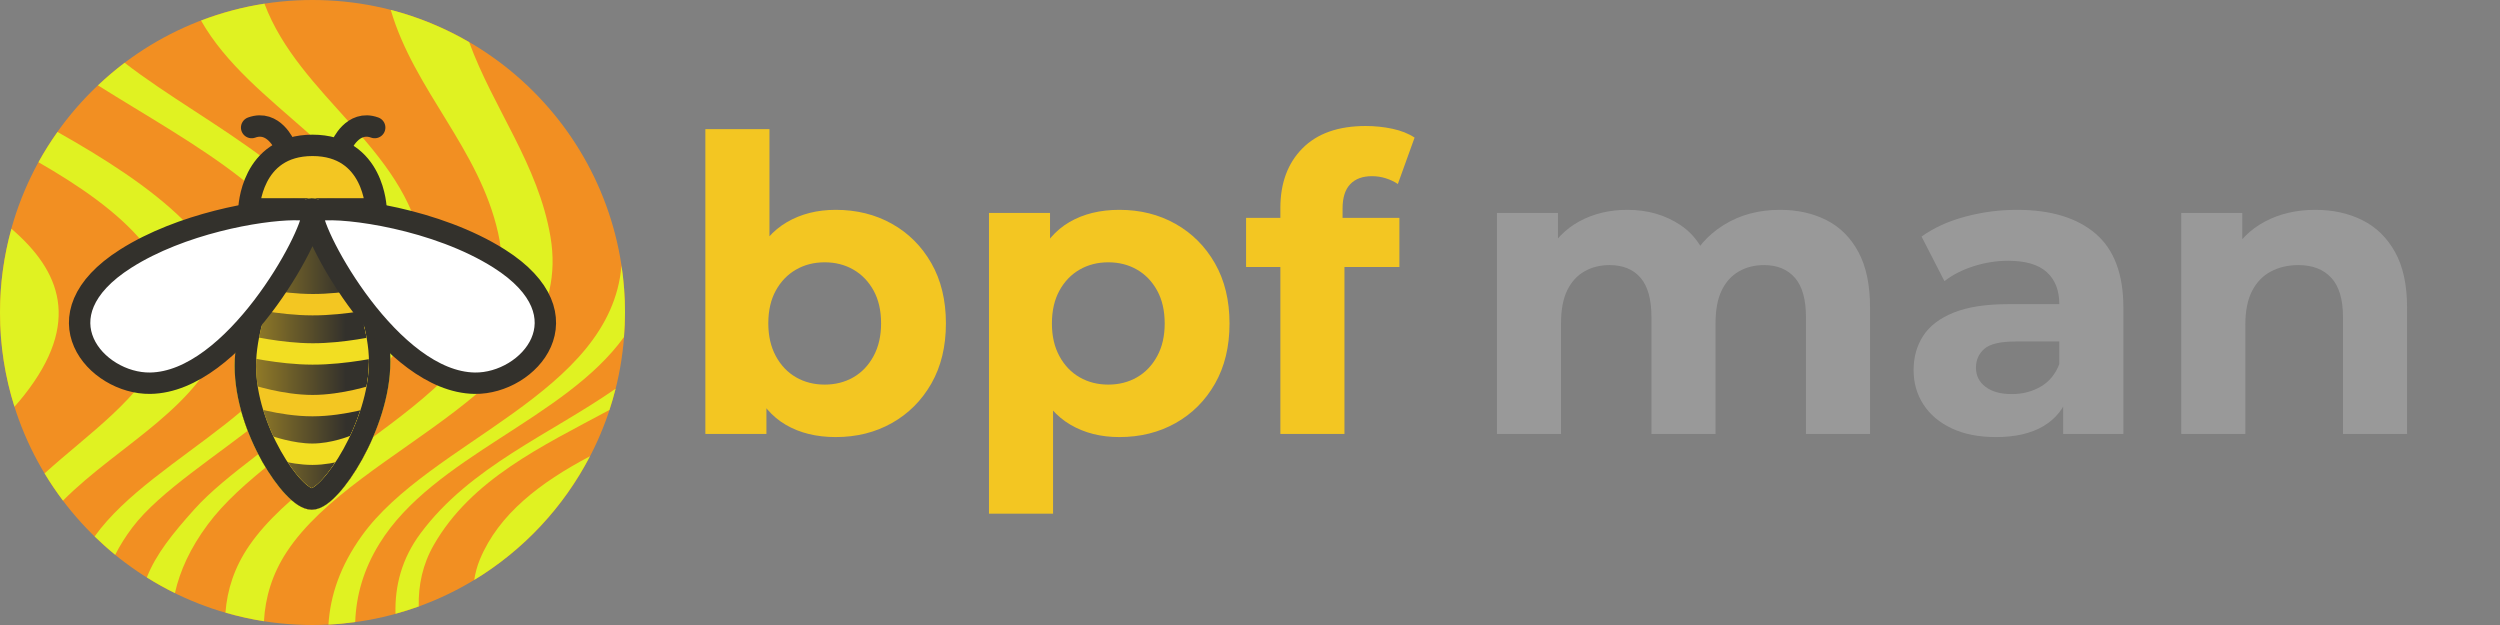 <?xml version="1.0" encoding="UTF-8" standalone="no"?>
<!DOCTYPE svg PUBLIC "-//W3C//DTD SVG 1.1//EN" "http://www.w3.org/Graphics/SVG/1.1/DTD/svg11.dtd">
<!-- Created with Vectornator (http://vectornator.io/) -->
<svg height="100%" stroke-miterlimit="10" style="fill-rule:nonzero;clip-rule:evenodd;stroke-linecap:round;stroke-linejoin:round;" version="1.1" viewBox="0 0 2048 512" width="100%" xml:space="preserve" xmlns="http://www.w3.org/2000/svg" xmlns:vectornator="http://vectornator.io" xmlns:xlink="http://www.w3.org/1999/xlink">
<rect x="0" y="0" width="2048" height="512" fill="#808080" stroke="none"/>
<defs>
<linearGradient gradientTransform="matrix(1.042 1.042 -1.042 1.042 455.822 -524.994)" gradientUnits="userSpaceOnUse" id="LinearGradient" x1="368.462" x2="242.331" y1="427.053" y2="553.614">
<stop offset="0.423" stop-color="#33312c"/>
<stop offset="1" stop-color="#f3c622"/>
</linearGradient>
<path d="M200.981 299.747C200.981 247.731 242.971 171.142 255.434 171.142C267.897 171.142 311.009 244.32 311.009 296.336C311.009 348.352 270.874 408.776 255.434 408.776C239.995 408.776 200.981 351.762 200.981 299.747Z" id="Fill"/>
<path d="M200.981 299.747C200.981 247.731 242.971 171.142 255.434 171.142C267.897 171.142 311.009 244.32 311.009 296.336C311.009 348.352 270.874 408.776 255.434 408.776C239.995 408.776 200.981 351.762 200.981 299.747Z" id="Fill_2"/>
<path d="M200.981 299.747C200.981 247.731 242.971 171.142 255.434 171.142C267.897 171.142 311.009 244.32 311.009 296.336C311.009 348.352 270.874 408.776 255.434 408.776C239.995 408.776 200.981 351.762 200.981 299.747Z" id="Fill_3"/>
<path d="M200.986 242.804C200.986 242.804 228.965 249.549 256.005 249.6C283.046 249.652 311.014 243.196 311.014 243.196" id="Fill_4"/>
</defs>
<g id="Layer-1" vectornator:layerName="Layer 1">
<g opacity="1" vectornator:layerName="Group 12">
<path d="M0 255.998C0 114.615 114.615 0 255.998 0C397.385 0 512 114.615 512 255.998C512 397.382 397.385 511.997 255.998 511.997C114.615 511.997 0 397.382 0 255.998" fill="#f28f22" fill-rule="nonzero" opacity="1" stroke="none" vectornator:layerName="path"/>
<g opacity="1" vectornator:layerName="Group 13">
<path d="M11.864 333.173C14.627 330.068 17.248 326.971 19.694 323.88C66.915 264.138 49.442 221.807 9.371 187.405C3.308 209.245 0.002 232.228 0.002 255.997C0.002 282.898 4.173 308.815 11.864 333.173" fill="#e0f222" fill-rule="nonzero" opacity="1" stroke="none" vectornator:layerName="path"/>
<path d="M184.617 270.001C202.296 205.705 121.733 150.195 47.107 108.104C41.466 116.056 36.234 124.311 31.515 132.897C96.683 170.256 160.732 220.699 133.923 284.306C116.298 326.116 72.674 355.037 36.521 387.801C41.162 395.516 46.202 402.961 51.606 410.115C97.217 364.069 167.478 332.342 184.617 270.001" fill="#e0f222" fill-rule="nonzero" opacity="1" stroke="none" vectornator:layerName="path"/>
<path d="M323.521 206.12C348.172 299.786 210.737 359.778 159.311 417.116C141.506 436.967 127.752 453.958 120.291 473.035C127.718 477.69 135.386 481.99 143.3 485.874C147.377 467.614 155.845 448.979 170.218 429.634C224.411 356.695 365.125 309.676 345.831 202.266C331.219 120.919 245.137 78.842 216.648 3.014C198.631 5.794 181.263 10.499 164.691 16.829C205.157 88.249 302.228 125.205 323.521 206.12" fill="#e0f222" fill-rule="nonzero" opacity="1" stroke="none" vectornator:layerName="path"/>
<path d="M408.045 190.795C435.469 313.31 261.996 362.862 204.155 447.009C191.941 464.773 186.121 483.178 184.693 501.858C194.961 504.83 205.469 507.228 216.224 508.907C217.315 489.542 222.838 470.491 234.873 452.15C292.778 363.899 472.084 319.501 450.973 194.102C440.975 134.703 404.086 88.674 384.36 34.539C364.468 22.983 342.911 13.972 320.084 8.087C339.445 74.14 392.551 121.587 408.045 190.795" fill="#e0f222" fill-rule="nonzero" opacity="1" stroke="none" vectornator:layerName="path"/>
<path d="M108.529 431.982C153.477 372.709 296.141 316.192 288.007 228.863C280.826 151.772 170.079 104.173 102.098 51.432C94.464 57.184 87.202 63.386 80.267 69.939C156.737 118.143 259.12 169.712 257.128 238.679C254.506 329.359 126.631 370.851 77.521 439.441C82.922 444.696 88.533 449.733 94.379 454.499C98.183 446.96 102.864 439.451 108.529 431.982" fill="#e0f222" fill-rule="nonzero" opacity="1" stroke="none" vectornator:layerName="path"/>
<path d="M355.393 446.364C386.188 392.644 443.884 365.592 499.236 335.83C501.111 330.111 502.82 324.319 504.296 318.428C450.478 355.867 385.212 382.177 344.547 436.863C329.06 457.69 323.399 479.896 323.983 502.8C330.431 501.027 336.795 499.054 343.027 496.801C342.659 479.308 346.209 462.382 355.393 446.364" fill="#e0f222" fill-rule="nonzero" opacity="1" stroke="none" vectornator:layerName="path"/>
<path d="M393.106 458.34C390.833 463.826 389.357 469.42 388.502 475.077C428.677 450.727 461.56 415.605 483.286 373.754C442.675 395.213 408.59 420.982 393.106 458.34" fill="#e0f222" fill-rule="nonzero" opacity="1" stroke="none" vectornator:layerName="path"/>
<path d="M511.135 276.148C511.655 269.49 512 262.785 512 255.999C512 242.954 511.01 230.146 509.129 217.628C500.144 322.863 352.282 361.021 296.386 438.933C278.521 463.837 270.587 487.897 269.06 511.667C276.464 511.295 283.767 510.545 290.995 509.556C291.739 488.249 297.538 466.84 310.907 445.219C355.001 373.911 462.431 343.562 511.135 276.148" fill="#e0f222" fill-rule="nonzero" opacity="1" stroke="none" vectornator:layerName="path"/>
</g>
</g>
<g opacity="1" vectornator:layerName="Group 13">
<path d="M200.981 299.747C200.981 247.731 242.971 171.142 255.434 171.142C267.897 171.142 311.009 244.32 311.009 296.336C311.009 348.352 270.874 408.776 255.434 408.776C239.995 408.776 200.981 351.762 200.981 299.747Z" fill="url(#LinearGradient)" fill-rule="nonzero" opacity="1" stroke="#33312c" stroke-linecap="butt" stroke-linejoin="round" stroke-width="17.519" vectornator:layerName="Oval 1"/>
<path d="M203.929 171.142C203.929 171.142 205.302 119.077 255.995 119.077C306.687 119.077 308.06 171.142 308.06 171.142L203.929 171.142Z" fill="#f3c622" fill-rule="nonzero" opacity="1" stroke="#33312c" stroke-linecap="butt" stroke-linejoin="round" stroke-width="17.519" vectornator:layerName="Oval 2"/>
<path d="M233.236 119.077C233.236 119.077 224.17 97.904 206.141 104.496" fill="none" opacity="1" stroke="#33312c" stroke-linecap="round" stroke-linejoin="round" stroke-width="17.519" vectornator:layerName="Curve 2"/>
<path d="M279.855 119.077C279.855 119.077 288.921 97.904 306.95 104.496" fill="none" opacity="1" stroke="#33312c" stroke-linecap="round" stroke-linejoin="round" stroke-width="17.519" vectornator:layerName="Curve 3"/>
<g opacity="1" vectornator:layerName="Group 2">
<use fill="none" opacity="1" stroke="#f2ac22" stroke-linecap="butt" stroke-linejoin="round" stroke-width="17.519" vectornator:layerName="Oval 5" xlink:href="#Fill"/>
<clipPath clip-rule="nonzero" id="ClipPath">
<use xlink:href="#Fill"/>
</clipPath>
<g clip-path="url(#ClipPath)">
<path d="M200.981 283.163C200.981 283.163 228.959 289.907 256 289.959C283.041 290.011 311.009 283.554 311.009 283.554" fill="none" opacity="1" stroke="#f2de22" stroke-linecap="butt" stroke-linejoin="miter" stroke-width="17.519" vectornator:layerName="Curve 4"/>
</g>
</g>
<g opacity="1" vectornator:layerName="Group 3">
<use fill="none" opacity="1" stroke="#f3c622" stroke-linecap="butt" stroke-linejoin="round" stroke-width="17.519" vectornator:layerName="Oval 4" xlink:href="#Fill_2"/>
<clipPath clip-rule="nonzero" id="ClipPath_2">
<use xlink:href="#Fill_2"/>
</clipPath>
<g clip-path="url(#ClipPath_2)">
<path d="M203.929 323.533C203.929 323.533 229.967 332.29 256 332.29C282.033 332.29 308.06 323.533 308.06 323.533" fill="none" opacity="1" stroke="#f3c622" stroke-linecap="round" stroke-linejoin="miter" stroke-width="17.519" vectornator:layerName="Curve 5"/>
</g>
</g>
<g opacity="1" vectornator:layerName="Group 4">
<use fill="none" opacity="1" stroke="#f2de22" stroke-linecap="butt" stroke-linejoin="round" stroke-width="17.519" vectornator:layerName="Oval 3" xlink:href="#Fill_3"/>
<clipPath clip-rule="nonzero" id="ClipPath_3">
<use xlink:href="#Fill_3"/>
</clipPath>
<g clip-path="url(#ClipPath_3)">
<path d="M219.688 365.409C219.688 365.409 238.439 372.144 255.995 372.099C273.551 372.055 289.912 365.231 289.912 365.231" fill="none" opacity="1" stroke="#f2de22" stroke-linecap="square" stroke-linejoin="miter" stroke-width="17.519" vectornator:layerName="Curve 6"/>
</g>
</g>
<g opacity="1" vectornator:layerName="Group 1">
<use fill="none" opacity="1" stroke="#f3c622" stroke-linecap="butt" stroke-linejoin="miter" stroke-width="17.519" vectornator:layerName="Curve 7" xlink:href="#Fill_4"/>
<clipPath clip-rule="nonzero" id="ClipPath_4">
<use xlink:href="#Fill_4"/>
</clipPath>
<g clip-path="url(#ClipPath_4)">
<path d="M200.981 299.747C200.981 247.731 242.971 171.142 255.434 171.142C267.897 171.142 311.009 244.32 311.009 296.336C311.009 348.352 270.874 408.776 255.434 408.776C239.995 408.776 200.981 351.762 200.981 299.747Z" fill="none" opacity="1" stroke="#f3c622" stroke-linecap="butt" stroke-linejoin="round" stroke-width="17.519" vectornator:layerName="Oval 4"/>
</g>
</g>
<path d="M200.981 299.747C200.981 247.731 242.971 171.142 255.434 171.142C267.897 171.142 311.009 244.32 311.009 296.336C311.009 348.352 270.874 408.776 255.434 408.776C239.995 408.776 200.981 351.762 200.981 299.747Z" fill="none" opacity="1" stroke="#33312c" stroke-linecap="butt" stroke-linejoin="round" stroke-width="17.519" vectornator:layerName="Oval 3"/>
<path d="M240.581 171.681C211.724 171.937 148.363 183.118 103.058 211.832C29.194 258.648 78.696 314.542 123.053 313.927C191.731 312.974 255.992 193.733 255.992 174.837C255.992 173.589 253.939 172.678 250.247 172.163C247.739 171.814 244.473 171.647 240.581 171.681ZM255.992 174.837C255.992 193.733 320.254 312.974 388.931 313.927C433.288 314.542 482.813 258.648 408.949 211.832C357.783 179.403 283.556 169.353 262.043 172.132C258.158 172.634 255.992 173.554 255.992 174.837Z" fill="#ffffff" fill-rule="nonzero" opacity="1" stroke="#33312c" stroke-linecap="butt" stroke-linejoin="round" stroke-width="17.519" vectornator:layerName="Curve 1"/>
</g>
<g opacity="1" vectornator:layerName="Group 14">
<path d="M684.629 358.048C668.885 358.048 655.277 354.716 643.805 348.052C632.333 341.388 623.553 331.157 617.466 317.361C611.378 303.565 608.334 286.079 608.334 264.905C608.334 243.682 611.513 226.23 617.871 212.547C624.228 198.865 633.165 188.669 644.681 181.961C656.197 175.253 669.513 171.899 684.629 171.899C701.73 171.899 717.079 175.714 730.677 183.342C744.276 190.97 755.045 201.738 762.985 215.647C770.925 229.556 774.896 245.975 774.896 264.905C774.896 283.836 770.925 300.255 762.985 314.164C755.045 328.073 744.276 338.864 730.677 346.538C717.079 354.211 701.73 358.048 684.629 358.048ZM577.835 355.493L577.835 105.78L630.336 105.78L630.336 211.001L626.97 264.7L627.854 318.405L627.854 355.493L577.835 355.493ZM675.595 315.061C684.317 315.061 692.14 313.071 699.064 309.092C705.987 305.113 711.506 299.326 715.62 291.731C719.734 284.136 721.791 275.195 721.791 264.905C721.791 254.392 719.734 245.416 715.62 237.977C711.506 230.538 705.987 224.829 699.064 220.85C692.14 216.871 684.317 214.882 675.595 214.882C666.873 214.882 659.049 216.871 652.124 220.85C645.199 224.829 639.679 230.538 635.565 237.977C631.451 245.416 629.395 254.392 629.395 264.905C629.395 275.195 631.451 284.136 635.565 291.731C639.679 299.326 645.199 305.113 652.124 309.092C659.049 313.071 666.873 315.061 675.595 315.061Z" fill="#f3c622" fill-rule="nonzero" opacity="1" stroke="none"/>
<path d="M916.958 358.048C901.842 358.048 888.526 354.694 877.01 347.986C865.494 341.278 856.557 331.048 850.2 317.295C843.842 303.543 840.664 286.123 840.664 265.037C840.664 243.639 843.707 226.097 849.795 212.413C855.882 198.729 864.662 188.556 876.134 181.893C887.607 175.231 901.215 171.899 916.958 171.899C934.059 171.899 949.408 175.735 963.006 183.408C976.605 191.08 987.374 201.87 995.314 215.778C1003.25 229.687 1007.22 246.107 1007.22 265.037C1007.22 283.971 1003.25 300.392 995.314 314.301C987.374 328.209 976.605 338.978 963.006 346.606C949.408 354.234 934.059 358.048 916.958 358.048ZM810.165 420.782L810.165 174.45L860.183 174.45L860.183 211.538L859.299 265.242L862.665 318.947L862.665 420.782L810.165 420.782ZM907.924 315.061C916.646 315.061 924.469 313.071 931.393 309.092C938.316 305.113 943.835 299.348 947.949 291.797C952.063 284.246 954.12 275.326 954.12 265.037C954.12 254.524 952.063 245.526 947.949 238.043C943.835 230.56 938.316 224.829 931.393 220.85C924.469 216.871 916.646 214.882 907.924 214.882C899.202 214.882 891.379 216.871 884.453 220.85C877.528 224.829 872.008 230.56 867.894 238.043C863.781 245.526 861.724 254.524 861.724 265.037C861.724 275.326 863.781 284.246 867.894 291.797C872.008 299.348 877.528 305.113 884.453 309.092C891.379 313.071 899.202 315.061 907.924 315.061Z" fill="#f3c622" fill-rule="nonzero" opacity="1" stroke="none"/>
<path d="M1048.88 355.493L1048.88 170.338C1048.88 149.942 1054.92 133.657 1067 121.484C1079.08 109.311 1096.35 103.224 1118.81 103.224C1126.34 103.224 1133.66 103.988 1140.77 105.514C1147.87 107.041 1153.89 109.443 1158.83 112.721L1145.12 150.734C1142.25 148.799 1138.98 147.247 1135.32 146.078C1131.66 144.909 1127.85 144.324 1123.89 144.324C1116.21 144.324 1110.28 146.515 1106.1 150.897C1101.92 155.279 1099.83 161.915 1099.83 170.806L1099.83 187.68L1101.38 210.249L1101.38 355.493L1048.88 355.493ZM1020.79 218.752L1020.79 178.457L1146.38 178.457L1146.38 218.752L1020.79 218.752Z" fill="#f3c622" fill-rule="nonzero" opacity="1" stroke="none"/>
</g>
<g opacity="1" vectornator:layerName="Group 15">
<path d="M1458.17 171.899C1472.49 171.899 1485.2 174.726 1496.31 180.379C1507.41 186.031 1516.13 194.746 1522.45 206.524C1528.78 218.301 1531.94 233.43 1531.94 251.912L1531.94 355.493L1479.44 355.493L1479.44 259.757C1479.44 245.202 1476.42 234.463 1470.37 227.542C1464.32 220.62 1455.9 217.159 1445.11 217.159C1437.37 217.159 1430.49 218.89 1424.46 222.352C1418.43 225.813 1413.75 231.005 1410.4 237.927C1407.05 244.849 1405.37 253.747 1405.37 264.622L1405.37 355.493L1352.87 355.493L1352.87 259.757C1352.87 245.202 1349.89 234.463 1343.93 227.542C1337.97 220.62 1329.51 217.159 1318.53 217.159C1310.8 217.159 1303.92 218.89 1297.89 222.352C1291.86 225.813 1287.17 231.005 1283.82 237.927C1280.47 244.849 1278.8 253.747 1278.8 264.622L1278.8 355.493L1226.3 355.493L1226.3 174.45L1276.31 174.45L1276.31 223.837L1266.79 209.434C1273.06 197.147 1282 187.819 1293.6 181.451C1305.2 175.083 1318.38 171.899 1333.15 171.899C1349.71 171.899 1364.21 176.072 1376.67 184.417C1389.12 192.762 1397.41 205.615 1401.53 222.975L1382.99 217.853C1389.04 203.816 1398.72 192.648 1412.02 184.349C1425.33 176.049 1440.71 171.899 1458.17 171.899Z" fill="#999999" fill-rule="nonzero" opacity="1" stroke="none"/>
<path d="M1690.13 355.493L1690.13 320.209L1686.98 312.268L1686.98 249.13C1686.98 237.853 1683.55 229.114 1676.7 222.914C1669.85 216.714 1659.31 213.615 1645.07 213.615C1635.55 213.615 1626.12 215.107 1616.79 218.092C1607.45 221.077 1599.48 225.152 1592.88 230.315L1574.13 193.78C1584.09 186.642 1596.01 181.211 1609.89 177.487C1623.77 173.762 1637.89 171.899 1652.25 171.899C1679.96 171.899 1701.43 178.391 1716.65 191.374C1731.87 204.357 1739.48 224.593 1739.48 252.08L1739.48 355.493L1690.13 355.493ZM1635.12 358.048C1621.04 358.048 1608.95 355.671 1598.85 350.915C1588.76 346.16 1581.03 339.632 1575.66 331.333C1570.3 323.033 1567.62 313.679 1567.62 303.271C1567.62 292.6 1570.24 283.215 1575.48 275.115C1580.73 267.015 1589.07 260.665 1600.51 256.063C1611.94 251.462 1626.86 249.162 1645.25 249.162L1693.16 249.162L1693.16 279.755L1651.07 279.755C1638.66 279.755 1630.17 281.756 1625.59 285.758C1621 289.76 1618.71 294.882 1618.71 301.126C1618.71 307.688 1621.32 312.947 1626.54 316.904C1631.75 320.86 1638.93 322.838 1648.06 322.838C1656.87 322.838 1664.79 320.792 1671.8 316.701C1678.82 312.61 1683.88 306.452 1686.98 298.228L1694.91 322.606C1691.18 334.126 1684.27 342.913 1674.17 348.967C1664.07 355.021 1651.05 358.048 1635.12 358.048Z" fill="#999999" fill-rule="nonzero" opacity="1" stroke="none"/>
<path d="M1896.69 171.899C1911.1 171.899 1923.95 174.726 1935.26 180.379C1946.57 186.031 1955.5 194.746 1962.05 206.524C1968.6 218.301 1971.87 233.43 1971.87 251.912L1971.87 355.493L1919.37 355.493L1919.37 259.757C1919.37 245.202 1916.17 234.463 1909.76 227.542C1903.35 220.62 1894.37 217.159 1882.81 217.159C1874.4 217.159 1866.89 218.912 1860.28 222.417C1853.67 225.923 1848.54 231.248 1844.88 238.392C1841.21 245.537 1839.38 254.725 1839.38 265.957L1839.38 355.493L1786.88 355.493L1786.88 174.45L1836.9 174.45L1836.9 224.642L1827.5 209.566C1834 197.282 1843.3 187.933 1855.39 181.52C1867.49 175.106 1881.25 171.899 1896.69 171.899Z" fill="#999999" fill-rule="nonzero" opacity="1" stroke="none"/>
</g>
</g>
</svg>
